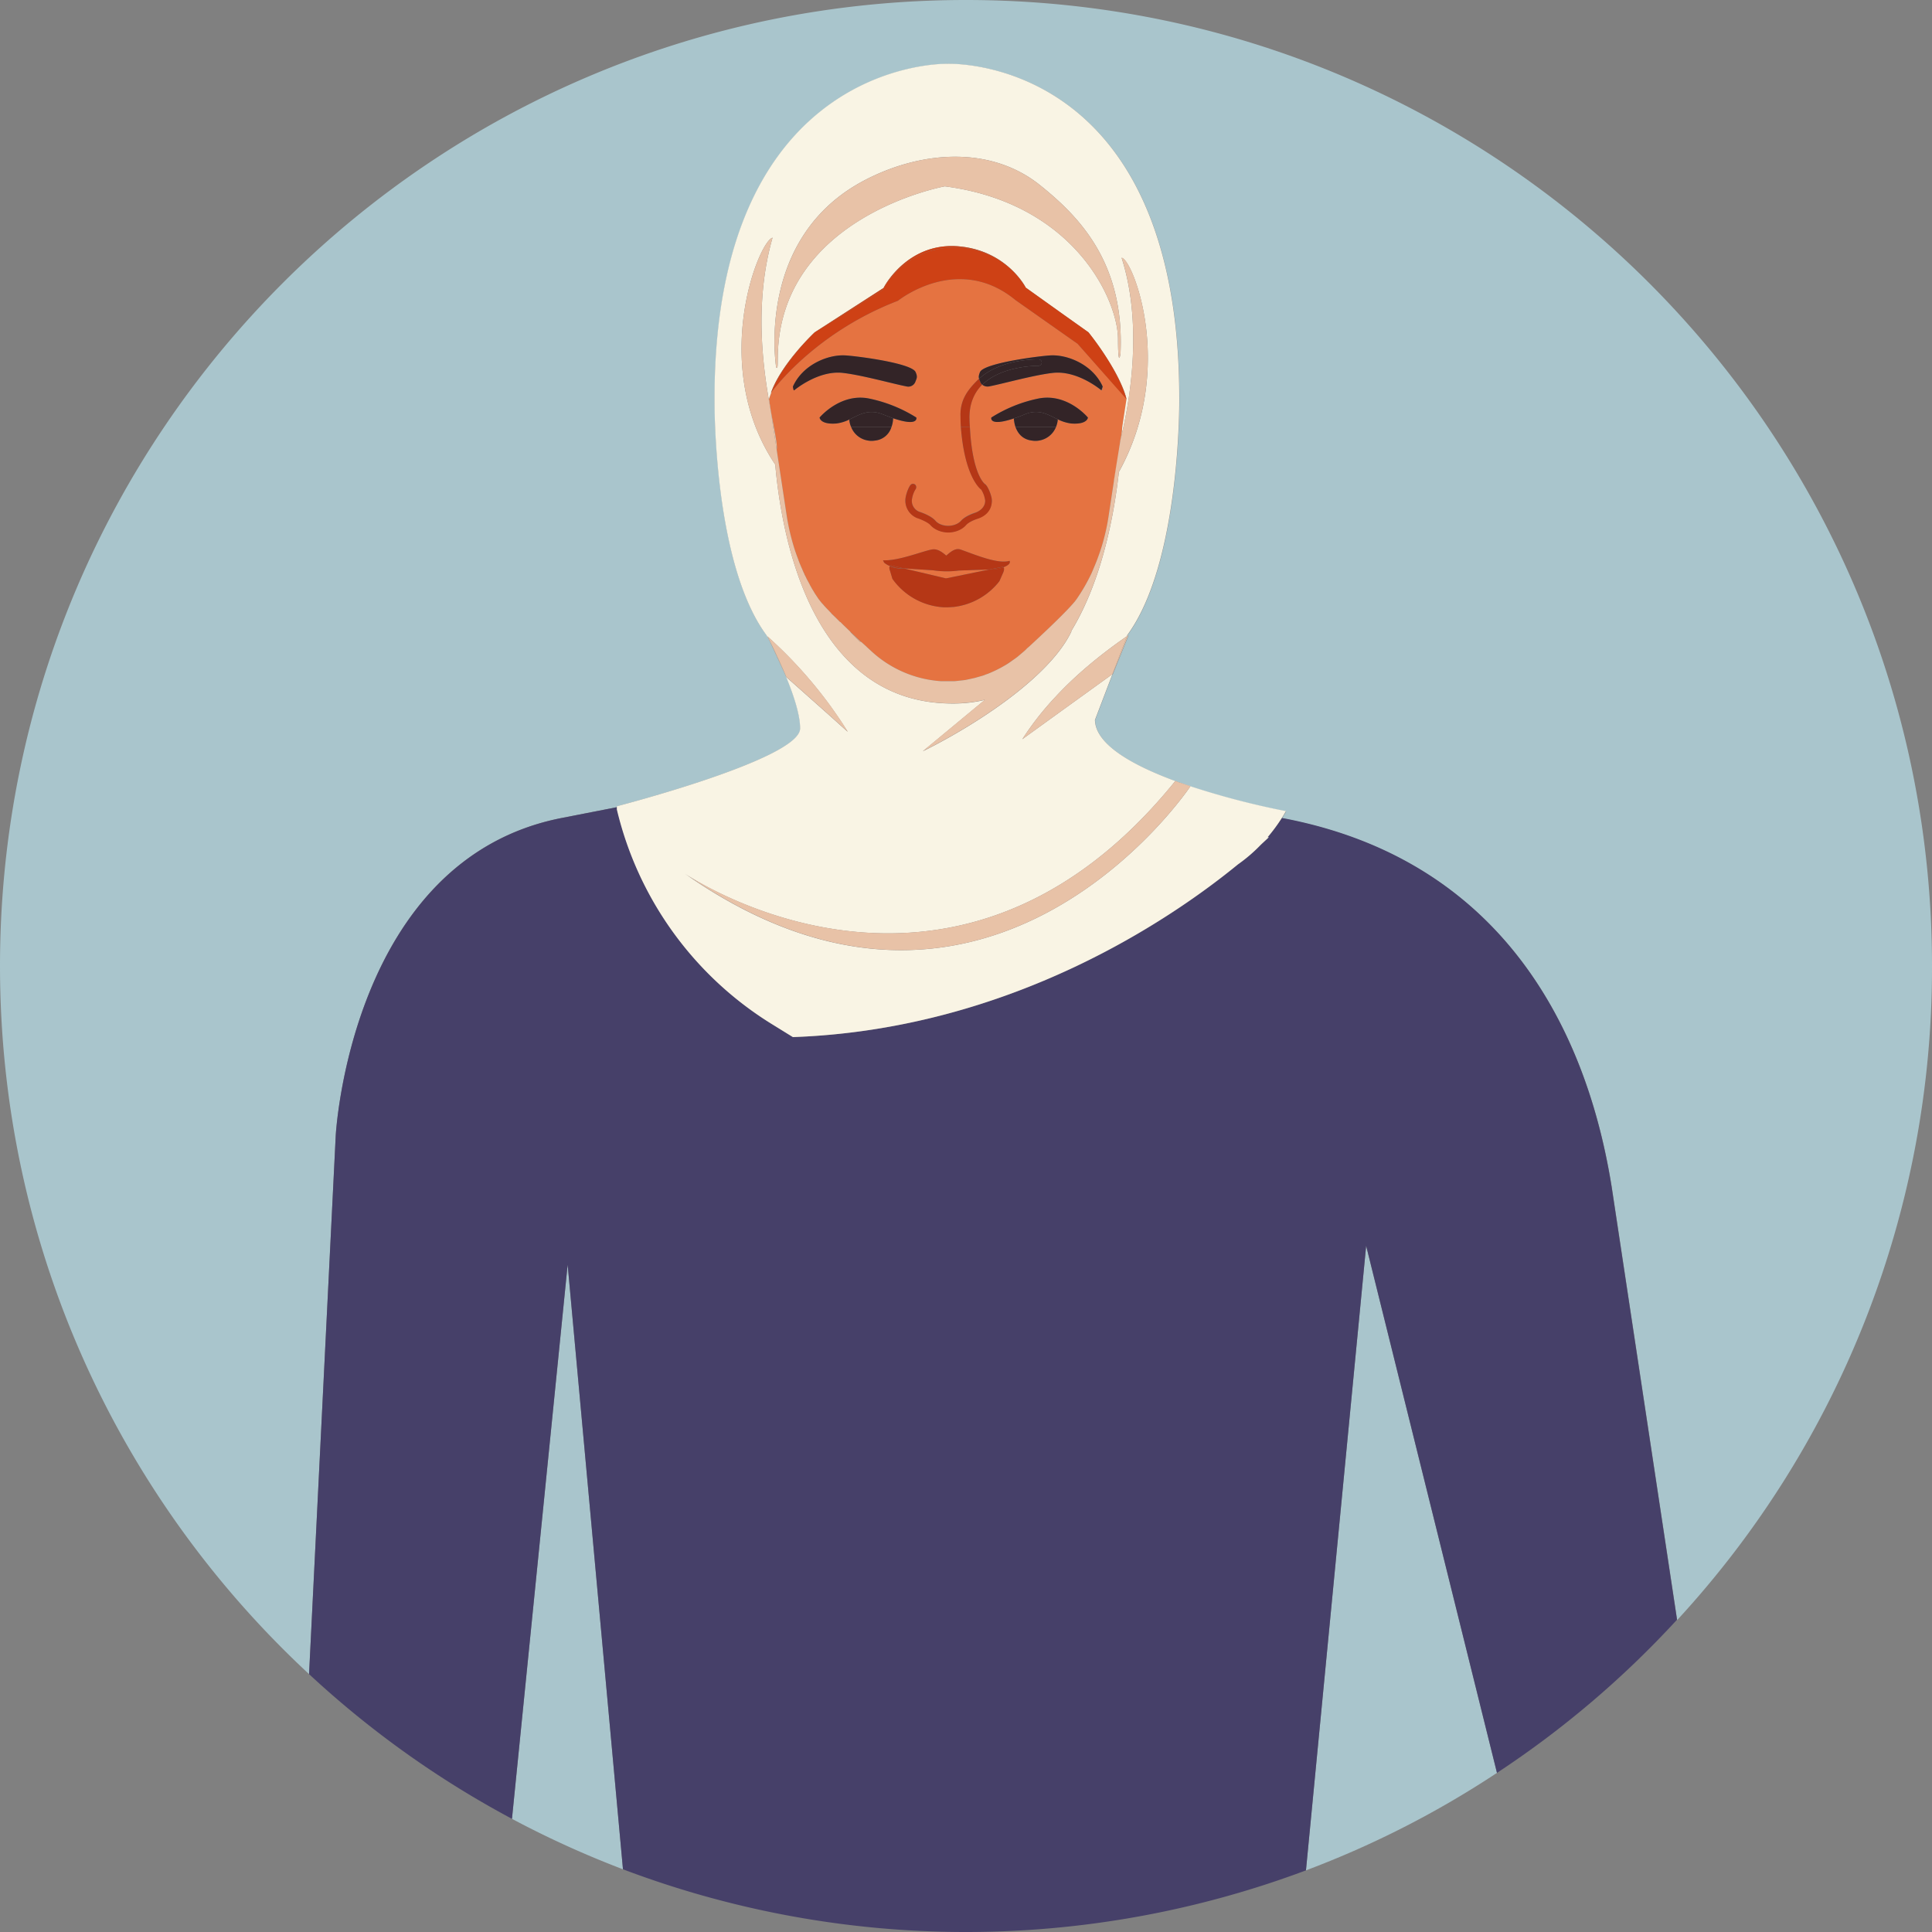 <svg xmlns="http://www.w3.org/2000/svg" width="1072.1" height="1072.1" viewBox="0 0 1072.1 1072.1">
  <rect x="0" y="0" width="1072.1" height="1072.1" fill="#808080" stroke="none"/>
  <title>afro30_299023604</title>
  <g id="Layer_2" data-name="Layer 2">
    <g id="_299023604">
      <g id="afro30_299023604">
        <g>
          <path d="M284.1,1009.3a535.1,535.1,0,0,0,61.6,28L315,701.8Z" fill="#a9c5cc"/>
          <path d="M724.7,1037.9a529.2,529.2,0,0,0,106-54.1L758.1,691.3Z" fill="#a9c5cc"/>
          <path d="M186.3,630.2s8.1-153.4,125.4-176.3l30.7-6v-.5s101.7-26.2,101.7-43.2c0-7.6-3.7-18.7-7.8-28.6h0l-9.1-19.7-1.7-3.2c-30-40.5-28.9-131.5-28.9-131.5,0-188.7,128.9-185.7,128.9-185.7s129-6,129,185.7c0,0,1,91-29,131.5v.4l.8-.6-8.7,21.5-.2.2-9.7,25.4c.3,13.8,21.3,25.3,44.6,33.9h.1l8.3,3h0a441.7,441.7,0,0,0,53,13.8c-.8,1.3-1.5,2.6-2.3,3.8h.1c143.2,26.9,174.2,150.6,182.9,204.6l36.3,240.3A533.5,533.5,0,0,0,1072.1,536c0-296-240-536-536.1-536S0,240,0,536C0,691.3,66,831.1,171.5,929Z" fill="#a9c5cc"/>
        </g>
        <path d="M711.4,453.9h-.1a95.4,95.4,0,0,1-7.9,10.7h.7l-4.4,4.1a88.6,88.6,0,0,1-12.8,11C651.1,509,561.3,571.2,440,575.5l-11-6.8a192.2,192.2,0,0,1-86.5-119.5v-1.3l-30.7,6C194.4,476.8,186.3,630.2,186.3,630.2L171.5,929a537.3,537.3,0,0,0,112.6,80.3L315,701.8l30.7,335.5a537.7,537.7,0,0,0,379,.6l33.4-346.6,72.6,292.5a534.5,534.5,0,0,0,99.9-85L894.3,658.5C885.6,604.5,854.6,480.8,711.4,453.9Z" fill="#464069"/>
        <path d="M466.4,345.3h0Z" fill="#e0b394"/>
        <path d="M459.2,338.1l-.3-.3Z" fill="#e0b394"/>
        <path d="M461.5,340.6l-.3-.4Z" fill="#e0b394"/>
        <path d="M443.3,311.4a1.4,1.4,0,0,1-.2-.6A1.4,1.4,0,0,0,443.3,311.4Z" fill="#e0b394"/>
        <path d="M457.4,336.2l-.4-.5Z" fill="#e0b394"/>
        <path d="M454.3,332.5l-2.2-3.3Z" fill="#e0b394"/>
        <path d="M455.9,334.5l-.4-.5Z" fill="#e0b394"/>
        <path d="M464,343l-.5-.5Z" fill="#e0b394"/>
        <path d="M445.2,315.9l-.6-1.3Z" fill="#e0b394"/>
        <path d="M449.2,324.1l-1.2-2.2Z" fill="#e0b394"/>
        <path d="M446.5,319a8.3,8.3,0,0,1,.7,1.3l-.9-1.9C446.4,318.6,446.4,318.8,446.5,319Z" fill="#e0b394"/>
        <path d="M441.7,307c0-.1-.1-.1-.1-.2S441.7,306.9,441.7,307Z" fill="#e0b394"/>
        <path d="M451.4,328c-.5-.8-1-1.6-1.4-2.4C450.4,326.4,450.9,327.2,451.4,328Z" fill="#e0b394"/>
        <path d="M535.9,377.4l3.2-.7Z" fill="#e0b394"/>
        <path d="M529.8,378.1l4.6-.5Z" fill="#e0b394"/>
        <polygon points="529.8 378.1 529.8 378.2 529.8 378.2 529.8 378.1" fill="#e0b394"/>
        <path d="M480.8,358.9c.1.2.3.3.5.5S480.9,359.1,480.8,358.9Z" fill="#e0b394"/>
        <polygon points="525.9 378.2 525.9 378.2 525.9 378.2 525.9 378.2" fill="#e0b394"/>
        <path d="M567.9,361.8l-3.3,2.8Z" fill="#e0b394"/>
        <path d="M540.9,376.3l3.5-1Z" fill="#e0b394"/>
        <path d="M563.1,365.7l-1.3.9Z" fill="#e0b394"/>
        <polygon points="522.1 378.2 522.1 378.1 522.1 378.2 522.1 378.2" fill="#e0b394"/>
        <path d="M547,374.4l1.2-.4Z" fill="#e0b394"/>
        <path d="M471.8,350.6l.3.5,5.2,5.4.6-.2Z" fill="#e0b394"/>
        <path d="M621.7,244.7c-.3.6.2-.9.9-4.1,0-1.6.1-2.7.1-3.2l-3.1,20.1Z" fill="#e0b394"/>
        <path d="M615,200a145.8,145.8,0,0,0-11-15.6A181.6,181.6,0,0,1,615,200Z" fill="#e57341"/>
        <polygon points="426.7 221.5 427.7 227.8 427.7 227.8 426.7 221.5" fill="#e57341"/>
        <path d="M615,200h0a150.2,150.2,0,0,0-11-15.6h0A145.8,145.8,0,0,1,615,200Z" fill="#e57341"/>
        <polygon points="622.7 237.4 625.1 221.5 622.7 237.4 622.7 237.4" fill="#e57341"/>
        <path d="M525.2,320.9l23.9-4.9-17,.6a51.2,51.2,0,0,1-14.1-.1l-16.5-1.1,23.2,5.5Z" fill="#e57341"/>
        <path d="M598,190.8l-34.4-24.2c-32.1-26.5-65.3.3-65.3.3-44.2,17-67.4,46.9-70.2,50.7-.5,1.3-1,2.6-1.4,3.9l1,6.3c.6,3.4,1.2,6.4,1.7,9.1,1.2,6.4,2,10.8,1.6,12.7l5.5,36.1a124.9,124.9,0,0,0,5.1,21.1c0,.1.1.1.1.2s.9,2.5,1.4,3.8a1.4,1.4,0,0,0,.2.6c.4,1.1.9,2.2,1.3,3.2l.6,1.3c.3.8.7,1.6,1.1,2.5l.9,1.9c.3.6.5,1.1.8,1.6l1.2,2.2a10.9,10.9,0,0,0,.8,1.5c.4.8.9,1.6,1.4,2.4l.7,1.2,2.2,3.3a.1.1,0,0,1,.1.1l1.1,1.4.4.5,1.1,1.2.4.5,1.5,1.6.3.3,2,2.1.3.4,2,1.9.5.5,2.2,2.2h.2c1.7,1.8,3.6,3.5,5.4,5.3l6.1,5.7,2.9,2.6c.1.2.3.3.5.5l2.6,2.4a63.2,63.2,0,0,0,38.2,16.3h7.7l4.6-.5,1.5-.2,3.2-.7,1.8-.4,3.5-1a13.4,13.4,0,0,0,2.6-.9l1.2-.4a71.3,71.3,0,0,0,9.2-4.5l4.4-2.9,1.3-.9,1.5-1.1,3.3-2.8a18,18,0,0,0,2-1.9l1.4-1.2c9.3-8.6,20.6-19.3,25.2-24.9l.9-1.2a100.5,100.5,0,0,0,8.4-14.6c1.1-2.6,2.2-5.2,3.2-7.8s1.9-5.3,2.7-8a118.6,118.6,0,0,0,3.6-16.5l2.9-19.1v.2l1.5-9.2,3.1-20.2,2.4-15.9Zm-55.7,20.3a8.1,8.1,0,0,1,1-.9c-.3-1-.2-1.9.5-3.7,2.1-5.1,34.1-9.1,39.4-9.3,9.6-.4,23.3,5.3,28.7,17.3,0,0-.2,2.3-.7,2.1s-13-11.1-26.7-9.7c-10.4,1.1-28.6,6.2-35.5,7.5a4.7,4.7,0,0,1-3.9-.9h-.2c-4.8,4.9-7.2,11.4-6.9,19.3,0,1.4.1,2.7.2,4,1.4,27.1,8.4,31.7,8.4,31.8a.5.5,0,0,1,.4.3c1.3,1.2,3.4,6.2,3.4,8.8,0,7.6-7.7,10-8,10.1s-4.9,1.8-6.3,3.5c-3.5,3.9-8.7,4.1-9.6,4.1h-.4c-.3,0-6,.1-9.8-4.1-1.3-1.5-5.2-3.2-7.4-3.9a10.4,10.4,0,0,1-6.5-9.9c0-2.5,1.7-7.3,3-8.6a1.8,1.8,0,0,1,2.5,0,2,2,0,0,1,.1,2.6,14.6,14.6,0,0,0-2,6,6.5,6.5,0,0,0,4.1,6.4c.7.2,6.6,2.2,9,5s6.8,2.8,6.9,2.8h.5s4.3.1,6.8-2.8,7.5-4.4,8-4.5,5.4-1.8,5.4-6.7a15.2,15.2,0,0,0-2.2-6.1c-1.7-1.2-9.4-9-11.3-34.8-.1-1.8-.2-3.7-.2-5.8C532.7,222.2,536.7,216.7,542.3,211.1Zm14.5,103.7c.4.3.6,1,0,2.7l-2.2,5a37.6,37.6,0,0,1-25.3,14.3l-3.2.2h-2.4a37.5,37.5,0,0,1-28.5-15.9l-1.3-4.4c-.6-1.6-.4-2.3-.1-2.6a11.3,11.3,0,0,1-3.2-1.9l-.6-1.3c8.4.5,21.7-5,27.2-6,3.3-.6,6.2,2,7.9,3.4,1.7-1.4,4.7-4.4,7.8-3.4,7,2.4,20.8,8.4,27.3,6.3h0C561,312.6,559.2,313.9,556.8,314.8ZM468.7,197.2c5.4.2,37.3,4.2,39.4,9.3,1.2,2.7.6,3.4-.2,5.5a4.2,4.2,0,0,1-5,2.4c-6.9-1.3-25.1-6.4-35.5-7.5-13.6-1.4-26.7,9.7-26.7,9.7s-.7-2.1-.7-2.1C445.4,202.5,459.1,196.8,468.7,197.2Zm3.6,39.7a11.2,11.2,0,0,1-1-4.1,22.3,22.3,0,0,1-7.2,2.2c-9,.7-9.3-3.3-9.3-3.3s11.3-13.6,27.2-10.6a79.2,79.2,0,0,1,26.5,10.6s1.5,5.3-12.9.4a15,15,0,0,1-.9,4.8,10.6,10.6,0,0,1-9.3,7.6,10.3,10.3,0,0,1-3.5,0A12,12,0,0,1,472.3,236.9Zm104.1,7.6a10.9,10.9,0,0,1-3.6,0c-5.6-.6-8.1-4.3-9.3-7.6a19.2,19.2,0,0,1-.9-4.7c-14,4.7-12.5-.5-12.5-.5a78.1,78.1,0,0,1,26.4-10.6c16-3,27.2,10.6,27.2,10.6s-.2,4-9.3,3.3a22.8,22.8,0,0,1-7.4-2.3,14.3,14.3,0,0,1-1,4.2A12.2,12.2,0,0,1,576.4,244.5Z" fill="#e57341"/>
        <path d="M477.9,356.3l-6.1-5.7h0l6.1,5.7Z" fill="#e57341"/>
        <path d="M480.8,358.9l-2.9-2.6h0Z" fill="#e57341"/>
        <path d="M524.3,378.2h0Z" fill="#e57341"/>
        <path d="M534.4,377.6l1.5-.2Z" fill="#e57341"/>
        <path d="M527.5,378.2h0Z" fill="#e57341"/>
        <path d="M544.4,375.3a13.4,13.4,0,0,0,2.6-.9A13.4,13.4,0,0,1,544.4,375.3Z" fill="#e57341"/>
        <path d="M481.3,359.4l2.6,2.4Z" fill="#e57341"/>
        <path d="M548.2,374a71.3,71.3,0,0,0,9.2-4.5h0A71.3,71.3,0,0,1,548.2,374Z" fill="#e57341"/>
        <path d="M539.1,376.7l1.8-.4Z" fill="#e57341"/>
        <path d="M615.3,285.7a118.6,118.6,0,0,1-3.6,16.5,118.6,118.6,0,0,0,3.6-16.5l2.9-19.1h0Z" fill="#e57341"/>
        <path d="M448,321.9c-.3-.5-.5-1-.8-1.6S447.7,321.4,448,321.9Z" fill="#e57341"/>
        <polygon points="619.6 257.6 619.6 257.5 622.7 237.4 622.7 237.4 619.6 257.6" fill="#e57341"/>
        <path d="M458.9,337.8l-1.5-1.6Z" fill="#e57341"/>
        <path d="M466.2,345.2,464,343Z" fill="#e57341"/>
        <path d="M463.5,342.5l-2-1.9Z" fill="#e57341"/>
        <path d="M461.2,340.2l-2-2.1Z" fill="#e57341"/>
        <path d="M452.1,329.2l-.7-1.2Z" fill="#e57341"/>
        <path d="M450,325.6a10.9,10.9,0,0,1-.8-1.5A10.9,10.9,0,0,0,450,325.6Z" fill="#e57341"/>
        <path d="M611.7,302.2c-.8,2.7-1.7,5.3-2.7,8C610,307.5,610.9,304.9,611.7,302.2Z" fill="#e57341"/>
        <path d="M596.5,333.8c-4.6,5.6-15.9,16.3-25.2,24.9h0C580.6,350.1,591.9,339.4,596.5,333.8Z" fill="#e57341"/>
        <path d="M443.1,310.8c-.5-1.3-1-2.6-1.4-3.8C442.1,308.2,442.6,309.5,443.1,310.8Z" fill="#e57341"/>
        <path d="M466.4,345.3c1.7,1.8,3.6,3.5,5.4,5.3h0C470,348.8,468.1,347.1,466.4,345.3Z" fill="#e57341"/>
        <path d="M454.3,332.5a.1.1,0,0,1,.1.1l1.1,1.4-1.1-1.4A.1.1,0,0,0,454.3,332.5Z" fill="#e57341"/>
        <path d="M457,335.7l-1.1-1.2Z" fill="#e57341"/>
        <path d="M445.9,317.6l.4.8c-.4-.9-.8-1.7-1.1-2.5S445.7,317.1,445.9,317.6Z" fill="#e57341"/>
        <path d="M431,249.6h0l5.5,36.2a126.1,126.1,0,0,0,5.1,21,124.9,124.9,0,0,1-5.1-21.1Z" fill="#e57341"/>
        <path d="M444.6,314.6c-.4-1-.9-2.1-1.3-3.2C443.7,312.5,444.2,313.6,444.6,314.6Z" fill="#e57341"/>
        <path d="M564.6,364.6l-1.5,1.1Z" fill="#e57341"/>
        <path d="M569.9,359.9l1.4-1.2h0Z" fill="#e57341"/>
        <path d="M557.4,369.5a41.7,41.7,0,0,0,4.4-2.9l-4.4,2.9Z" fill="#e57341"/>
        <path d="M493.8,314.1a1.3,1.3,0,0,1,.8-.3l6.9,1.6,16.5,1.1a51.2,51.2,0,0,0,14.1.1l17-.6,7.1-1.4a1.2,1.2,0,0,1,.6.2c2.4-.9,4.2-2.2,3.4-3.6h0c-6.5,2.1-20.3-3.9-27.3-6.3-3.1-1-6.1,2-7.8,3.4-1.7-1.4-4.6-4-7.9-3.4-5.5,1-18.8,6.5-27.2,6l.6,1.3A11.3,11.3,0,0,0,493.8,314.1Z" fill="#b53716"/>
        <path d="M549.1,316l-23.9,4.9h-.5l-23.2-5.5h-2.7a15.2,15.2,0,0,1-5-1.2c-.3.3-.5,1,.1,2.6l1.3,4.4A37.5,37.5,0,0,0,523.7,337h2.4l3.2-.2a37.6,37.6,0,0,0,25.3-14.3l2.2-5c.6-1.7.4-2.4,0-2.7a16.1,16.1,0,0,1-5.9,1.1Z" fill="#b53716"/>
        <path d="M556.2,314.6l-7.1,1.4h1.8a16.1,16.1,0,0,0,5.9-1.1A1.2,1.2,0,0,0,556.2,314.6Z" fill="#b53716"/>
        <path d="M501.5,315.4l-6.9-1.6a1.3,1.3,0,0,0-.8.3,15.2,15.2,0,0,0,5,1.2Z" fill="#b53716"/>
        <path d="M429.2,236.9h.2c-.5-2.7-1.1-5.7-1.7-9.1l1.5,10.1Z" fill="#e8c2a7"/>
        <polygon points="429.2 237.9 427.7 227.8 427.7 227.8 429.2 237.9 429.2 237.9" fill="#e8c2a7"/>
        <path d="M429.4,236.9h-.2v1l1.8,11.7C431.4,247.7,430.6,243.3,429.4,236.9Z" fill="#e8c2a7"/>
        <polygon points="429.2 237.9 429.2 237.9 431 249.6 431 249.6 429.2 237.9" fill="#e8c2a7"/>
        <path d="M618.2,266.6l1.4-9-1.5,9.2Z" fill="#e8c2a7"/>
        <polygon points="618.2 266.6 619.6 257.5 619.6 257.6 618.2 266.6 618.2 266.6" fill="#e8c2a7"/>
        <path d="M660.6,436.3l-8.3-3h-.1l8.4,2.9Z" fill="#e8c2a7"/>
        <path d="M617.5,373.9l8.7-21.5-.8.6-8.1,21.1Z" fill="#e8c2a7"/>
        <path d="M436.3,375.5h0c-3.4-8.2-7-15.7-9.1-19.8Z" fill="#e8c2a7"/>
        <g>
          <path d="M713.6,450.1a441.7,441.7,0,0,1-53-13.8l-1.9,2.7C643.2,460.2,536.2,594.2,380,484.8c0,0,147,100.8,270.4-49.2l1.8-2.2c-23.3-8.6-44.3-20.1-44.6-33.9l9.7-25.4L591.1,393l-23.8,17.2a164.2,164.2,0,0,1,18.6-23.7c10.2-11,23.1-22.1,39.5-33.5v-.4c30-40.5,29-131.5,29-131.5,0-191.7-129-185.7-129-185.7s-128.9-3-128.9,185.7c0,0-1.1,91,28.9,131.5l1.7,3.2-1.3-2.7a247.6,247.6,0,0,1,35.3,39.1c3.2,4.5,6.4,9.1,9.3,13.9l-10.9-9.8-23.3-20.7c4.1,9.9,7.8,21,7.8,28.6,0,17-101.7,43.2-101.7,43.2v1.8A192.2,192.2,0,0,0,429,568.7l11,6.8c121.3-4.3,211.1-66.5,246.9-95.8a88.6,88.6,0,0,0,12.8-11l4.4-4.1h-.7a95.4,95.4,0,0,0,7.9-10.7C712.1,452.7,712.8,451.4,713.6,450.1ZM480.2,99.8c31.7-16.4,69.9-18.8,97,3,21.7,17.4,46.9,43.1,44.6,93.3-.6,4.2-1.4,4.1-1.4-8.1-.1-21.4-24.1-75.2-96.1-84.6,0,0-91.7,16.6-92.7,94.7-.1,3.4.2,7.3-.9,5.7C430.7,203.8,418.8,131.6,480.2,99.8ZM470,365.9c-28.8-29.8-37.3-79.9-39.8-108.1-36.8-54.8-9.3-123.8-1.5-125.9-10.5,36.8-5.2,73.3-1,95.9l-1-6.3c.4-1.3.9-2.6,1.4-3.9l-.3.4c5.9-16.5,24.3-33.6,24.3-33.6l38.2-24.6c1.5-3.1,14.8-25.3,41.6-23.1s37.3,22.8,37.3,22.9h0l20.3,14.5L604,184.4A150.2,150.2,0,0,1,615,200c8.8,14,10.1,21.5,10.1,21.5l-2.4,15.9c0,.5-.1,1.6-.1,3.2,3.2-13.7,12.4-58.4-.2-97.5,5.8,0,30.5,61-1.5,118.8-2.7,24-9.4,60.4-26.5,88.4h.2c-3.6,7.7-9.8,15.3-17.3,22.6-19.5,19-48.3,35.7-65.2,44l34.4-28.5a75.6,75.6,0,0,1-16.2,2C503.9,390.8,484.4,380.9,470,365.9Z" fill="#f9f4e4"/>
          <path d="M660.6,436.3l-1.9,2.7c-15.5,21.2-122.3,154.9-278.1,46.1,10,6.6,150.8,95.1,269.8-49.5l1.8-2.2Z" fill="#e8c2a7"/>
          <g>
            <path d="M431.6,198.1c1-78.1,92.7-94.7,92.7-94.7,72,9.4,96,63.2,96.1,84.6,0,12.2.8,12.3,1.4,8.1,2.3-50.2-22.9-75.9-44.6-93.3-27.1-21.8-65.3-19.4-97-3-61.4,31.8-49.5,104-49.5,104C431.8,205.4,431.5,201.5,431.6,198.1Z" fill="#e8c2a7"/>
            <path d="M577.3,372.8c7.5-7.3,13.7-14.9,17.3-22.6h-.2c17.1-28,23.8-64.4,26.5-88.4,32-57.8,7.3-118.8,1.5-118.8,12.6,39.1,3.4,83.8.2,97.5-.7,3.2-1.2,4.7-.9,4.1l-2.1,12.8-1.4,9.1-2.9,19.1a118.6,118.6,0,0,1-3.6,16.5c-.8,2.7-1.7,5.3-2.7,8s-2.1,5.2-3.2,7.8a100.5,100.5,0,0,1-8.4,14.6l-.9,1.2c-4.6,5.6-15.9,16.3-25.2,24.9l-1.4,1.2a18,18,0,0,1-2,1.9l-3.3,2.8-1.5,1.1-1.3.9a41.7,41.7,0,0,1-4.4,2.9,71.3,71.3,0,0,1-9.2,4.5l-1.2.4a13.4,13.4,0,0,1-2.6.9l-3.5,1-1.8.4-3.2.7-1.5.2-4.6.5h-7.7a63.2,63.2,0,0,1-38.2-16.3l-2.6-2.4c-.2-.2-.4-.3-.5-.5l-2.9-2.6-.6.2-5.2-5.4-.3-.5c-1.8-1.8-3.7-3.5-5.4-5.3h-.2L464,343l-.5-.5-2-1.9-.3-.4-2-2.1-.3-.3-1.5-1.6-.4-.5-1.1-1.2-.4-.5-1.1-1.4a.1.1,0,0,0-.1-.1l-2.2-3.3-.7-1.2c-.5-.8-1-1.6-1.4-2.4a10.9,10.9,0,0,1-.8-1.5l-1.2-2.2c-.3-.5-.5-1-.8-1.6a8.3,8.3,0,0,0-.7-1.3c-.1-.2-.1-.4-.2-.6l-.4-.8c-.2-.5-.5-1.1-.7-1.7l-.6-1.3c-.4-1-.9-2.1-1.3-3.2a1.4,1.4,0,0,1-.2-.6c-.5-1.3-1-2.6-1.4-3.8s-.1-.1-.1-.2a126.1,126.1,0,0,1-5.1-21L431,249.6l-1.8-11.7-1.5-10.1c-4.2-22.6-9.5-59.1,1-95.9-7.8,2.1-35.3,71.1,1.5,125.9,2.5,28.2,11,78.3,39.8,108.1,14.4,15,33.9,24.9,60.3,24.4a75.6,75.6,0,0,0,16.2-2l-34.4,28.5C529,408.5,557.8,391.8,577.3,372.8Z" fill="#e8c2a7"/>
            <path d="M585.9,386.5a164.2,164.2,0,0,0-18.6,23.7L591.1,393l26.2-18.9,8.1-21.1C609,364.4,596.1,375.5,585.9,386.5Z" fill="#e8c2a7"/>
            <path d="M425.9,353.1l1.3,2.7c2.1,4.1,5.7,11.6,9.1,19.8l23.3,20.7,10.9,9.8c-2.9-4.8-6.1-9.4-9.3-13.9A247.6,247.6,0,0,0,425.9,353.1Z" fill="#e8c2a7"/>
          </g>
        </g>
        <path d="M540,138.4a56.2,56.2,0,0,0-5.7-.9A56.2,56.2,0,0,1,540,138.4Z" fill="#ce4115"/>
        <path d="M528.6,137.3h0Z" fill="#ce4115"/>
        <path d="M556,145.4a38.6,38.6,0,0,0-5.1-3.1A38.6,38.6,0,0,1,556,145.4Z" fill="#ce4115"/>
        <polygon points="569.2 159.6 569.2 159.6 568.7 158.8 569.2 159.6" fill="#ce4115"/>
        <path d="M545.6,140a39.2,39.2,0,0,0-5.6-1.6A39.2,39.2,0,0,1,545.6,140Z" fill="#ce4115"/>
        <path d="M525.7,137.5l2.9-.2h2.9l2.8.2a56.2,56.2,0,0,1,5.7.9,39.2,39.2,0,0,1,5.6,1.6,49.9,49.9,0,0,1,5.3,2.3,38.6,38.6,0,0,1,5.1,3.1,44.2,44.2,0,0,1,12.7,13.4l.5.8c0-.1-10.5-20.6-37.3-22.9s-40.1,20-41.6,23.1l-38.2,24.6L489.7,161A45.3,45.3,0,0,1,525.7,137.5Z" fill="#ce4115"/>
        <path d="M452.1,184.4s-18.4,17.1-24.3,33.6l.3-.4C435,200.4,452.1,184.4,452.1,184.4Z" fill="#ce4115"/>
        <path d="M625.1,221.5S623.8,214,615,200c2.1,3.4,4.2,7.2,6.1,11.1A69.6,69.6,0,0,1,625.1,221.5Z" fill="#ce4115"/>
        <path d="M498.3,166.9s33.2-26.8,65.3-.3L598,190.8l27.1,30.7a69.6,69.6,0,0,0-4-10.4c-1.9-3.9-4-7.7-6.1-11.1a181.6,181.6,0,0,0-11-15.6h0l-14.5-10.3-20.3-14.5-.5-.8A44.2,44.2,0,0,0,556,145.4a38.6,38.6,0,0,0-5.1-3.1,49.9,49.9,0,0,0-5.3-2.3,39.2,39.2,0,0,0-5.6-1.6,56.2,56.2,0,0,0-5.7-.9l-2.8-.2h-2.9l-2.9.2a45.3,45.3,0,0,0-36,23.5h0l-37.6,23.4s-17.1,16-24,33.2C430.9,213.8,454.1,183.9,498.3,166.9Z" fill="#ce4115"/>
        <path d="M525.7,137.5l2.9-.2Z" fill="#ce4115"/>
        <path d="M489.7,161h0a45.3,45.3,0,0,1,36-23.5A45.3,45.3,0,0,0,489.7,161Z" fill="#ce4115"/>
        <polygon points="604 184.4 604 184.4 589.5 174.1 604 184.4 604 184.4" fill="#ce4115"/>
        <path d="M621.1,211.1c-1.9-3.9-4-7.7-6.1-11.1h0C617.1,203.4,619.2,207.2,621.1,211.1Z" fill="#ce4115"/>
        <path d="M587,232.7c-5.5-2.6-10.5-6-18.3-2.8-2.3,1-4.3,1.7-6.1,2.3a19.2,19.2,0,0,0,.9,4.7H586A14.3,14.3,0,0,0,587,232.7Z" fill="#332427"/>
        <path d="M572.8,244.5a10.9,10.9,0,0,0,3.6,0,12.2,12.2,0,0,0,9.6-7.6H563.5C564.7,240.2,567.2,243.9,572.8,244.5Z" fill="#332427"/>
        <path d="M576.5,221.1a78.1,78.1,0,0,0-26.4,10.6s-1.5,5.2,12.5.5c1.8-.6,3.8-1.3,6.1-2.3,7.8-3.2,12.8.2,18.3,2.8a22.8,22.8,0,0,0,7.4,2.3c9.1.7,9.3-3.3,9.3-3.3S592.5,218.1,576.5,221.1Z" fill="#332427"/>
        <path d="M495.6,232.1l-5.8-2.2c-7.9-3.2-13,.3-18.5,2.9a11.2,11.2,0,0,0,1,4.1h22.4A15,15,0,0,0,495.6,232.1Z" fill="#332427"/>
        <path d="M481.9,244.5a10.3,10.3,0,0,0,3.5,0,10.6,10.6,0,0,0,9.3-7.6H472.3A12,12,0,0,0,481.9,244.5Z" fill="#332427"/>
        <path d="M508.5,231.7A79.2,79.2,0,0,0,482,221.1c-15.9-3-27.2,10.6-27.2,10.6s.3,4,9.3,3.3a22.3,22.3,0,0,0,7.2-2.2c5.5-2.6,10.6-6.1,18.5-2.9l5.8,2.2C510,237,508.5,231.7,508.5,231.7Z" fill="#332427"/>
        <path d="M538,232.9c-.3-7.9,2.1-14.4,6.9-19.3h.2A3.3,3.3,0,0,1,544,212l-.7-1.8a8.1,8.1,0,0,0-1,.9c-5.6,5.6-9.6,11.1-9.3,20,0,2.1.1,4,.2,5.8h5C538.1,235.6,538,234.3,538,232.9Z" fill="#b53716"/>
        <path d="M544.5,271.7a15.2,15.2,0,0,1,2.2,6.1c0,4.9-5.2,6.6-5.4,6.7s-5.5,1.7-8,4.5-6.8,2.8-6.8,2.8H526c-.1,0-4.4.1-6.9-2.8s-8.3-4.8-9-5a6.5,6.5,0,0,1-4.1-6.4,14.6,14.6,0,0,1,2-6,2,2,0,0,0-.1-2.6,1.8,1.8,0,0,0-2.5,0c-1.3,1.3-3,6.1-3,8.6a10.4,10.4,0,0,0,6.5,9.9c2.2.7,6.1,2.4,7.4,3.9,3.8,4.2,9.5,4.1,9.8,4.1h.4c.9,0,6.1-.2,9.6-4.1,1.4-1.7,5-3.1,6.3-3.5s8-2.5,8-10.1c0-2.6-2.1-7.6-3.4-8.8a.5.5,0,0,0-.4-.3c0-.1-7-4.7-8.4-31.8h-5C535.1,262.7,542.8,270.5,544.5,271.7Z" fill="#b53716"/>
        <path d="M440.7,216.6s13.1-11.1,26.7-9.7c10.4,1.1,28.6,6.2,35.5,7.5a4.2,4.2,0,0,0,5-2.4c.8-2.1,1.4-2.8.2-5.5-2.1-5.1-34-9.1-39.4-9.3-9.6-.4-23.3,5.3-28.7,17.3C440,214.5,440.2,216.8,440.7,216.6Z" fill="#332427"/>
        <path d="M576.3,199.4a1.8,1.8,0,0,1,1.8,1.8,1.9,1.9,0,0,1-1.9,1.8c-.2,0-20.2-.3-31.1,10.5a4.7,4.7,0,0,0,3.9.9c6.9-1.3,25.1-6.4,35.5-7.5,13.7-1.4,26.7,9.7,26.7,9.7s.7-2.1.7-2.1c-5.4-12-19.1-17.7-28.7-17.3-5.3.2-37.3,4.2-39.4,9.3-.7,1.8-.8,2.7-.5,3.7C555.5,199,575.5,199.4,576.3,199.4Z" fill="#332427"/>
        <path d="M545.1,213.5C556,202.7,576,203,576.2,203a1.9,1.9,0,0,0,1.9-1.8,1.8,1.8,0,0,0-1.8-1.8c-.8,0-20.8-.4-33,10.8l.7,1.8A3.3,3.3,0,0,0,545.1,213.5Z" fill="#332427"/>
      </g>
    </g>
  </g>
</svg>
